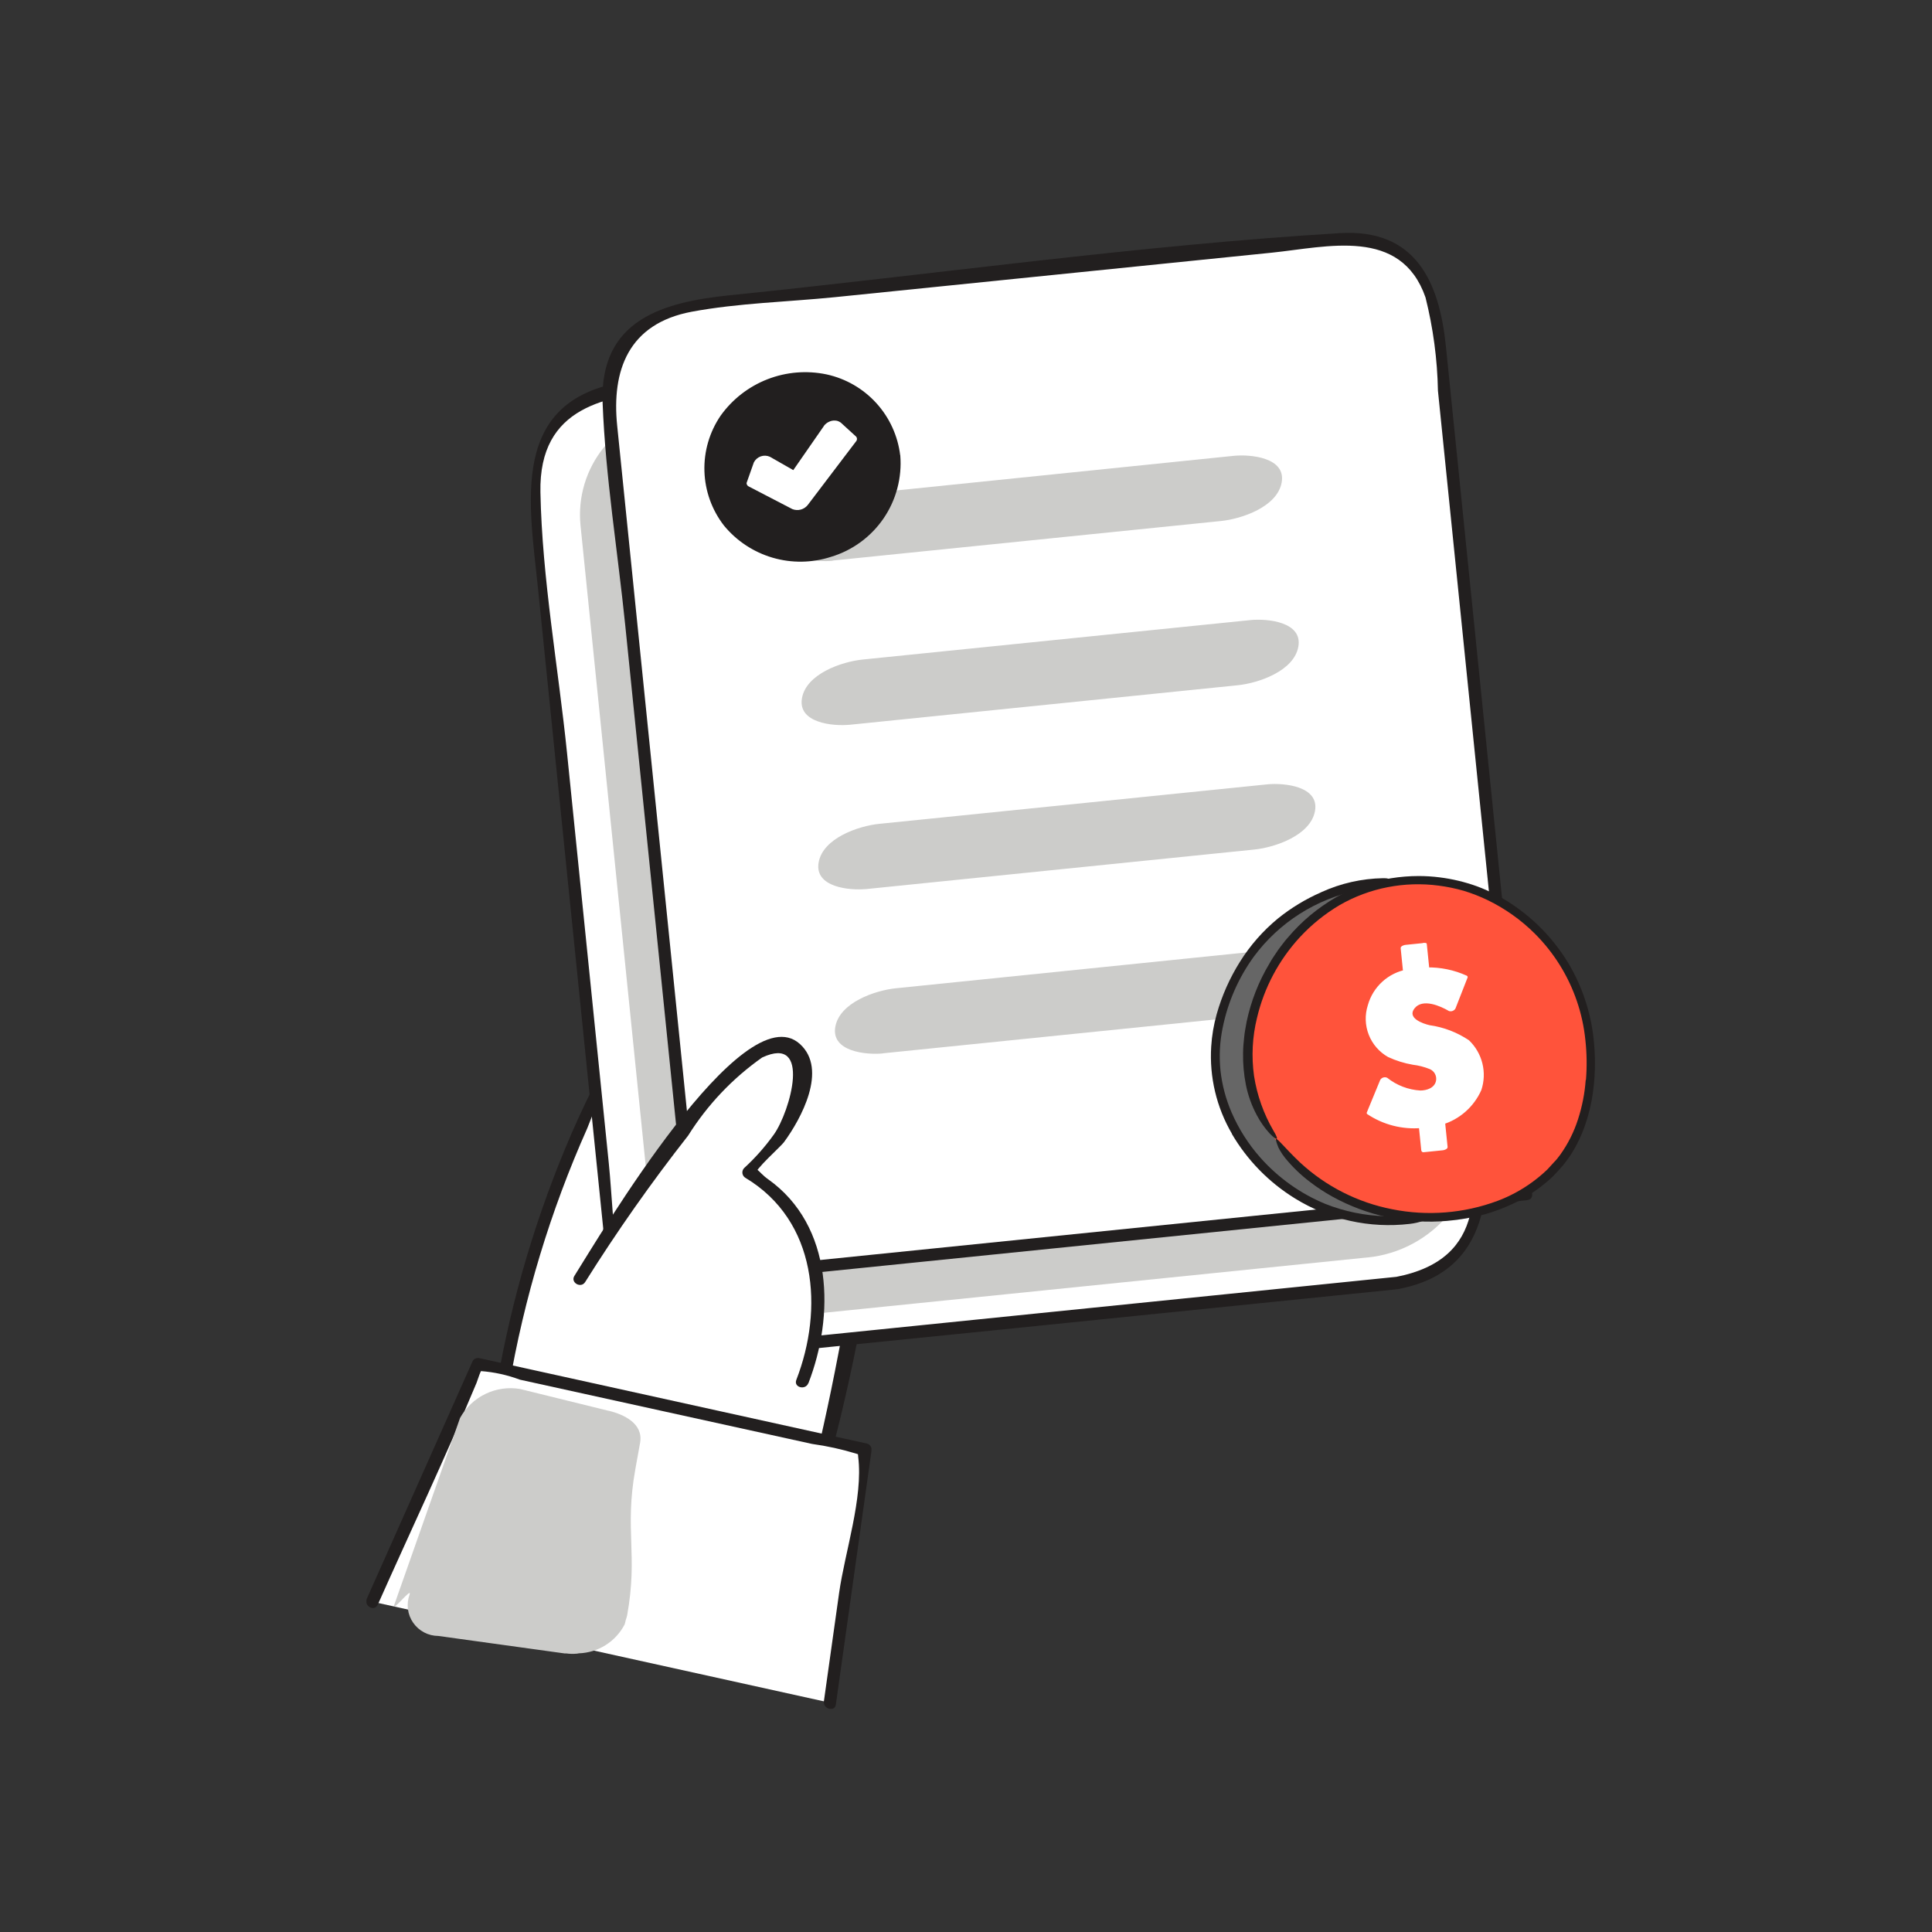 <svg xmlns="http://www.w3.org/2000/svg" xmlns:xlink="http://www.w3.org/1999/xlink" width="58" height="58" viewBox="0 0 58 58"><rect x="0" y="0" width="58" height="58" fill="#333333" stroke="none"/><defs><clipPath id="a"><path d="M13.6-208.336s2.262-13.215,8.2-13.421.765,18.054.765,18.054Z" fill="none" clip-rule="evenodd"/></clipPath><clipPath id="b"><path d="M0-192H57v-57H0Z" fill="none"/></clipPath><clipPath id="c"><path d="M13.778-208.287a32.454,32.454,0,0,1,2.352-7.769,10.851,10.851,0,0,1,3.548-4.8c1.576-1.016,3.457-1.018,4.259.85,1.346,3.133.335,7.544-.273,10.736q-.409,2.145-.946,4.265a8.4,8.4,0,0,1-.273,1.042c-.122.307.36.185-.09-.052-2.874-1.518-5.775-2.985-8.662-4.477-.212-.11-.4.211-.188.322l8.966,4.633a.189.189,0,0,0,.273-.111c1.3-4.6,2.636-9.954,1.974-14.744-.256-1.852-1.1-3.754-3.267-3.517-2.964.324-4.736,3.581-5.792,6.006a33.211,33.211,0,0,0-2.241,7.522c-.041.234.318.335.359.1" fill="none" clip-rule="evenodd"/></clipPath><clipPath id="e"><path d="M40.453-211.413l-20.44,2.081a2.83,2.83,0,0,1-3.1-2.529l-2.372-23.3a2.83,2.83,0,0,1,2.529-3.1l20.44-2.081a2.83,2.83,0,0,1,3.1,2.529l2.371,23.3a2.83,2.83,0,0,1-2.529,3.1" fill="none" clip-rule="evenodd"/></clipPath><clipPath id="g"><path d="M40.453-211.6l-19.458,1.981c-1.809.184-3.493-.176-3.911-2.364-.189-.99-.208-2.047-.31-3.049l-1.25-12.279c-.263-2.582-.75-5.244-.8-7.841s1.993-2.888,3.891-3.082l5.224-.532,11.907-1.212c1.749-.178,3.877-.552,4.587,1.711a13.712,13.712,0,0,1,.313,2.645q.675,6.628,1.35,13.256l.609,5.984c.2,2,.6,4.247-2.2,4.789-.235.045-.135.4.1.358,3.785-.731,2.474-5.164,2.2-7.858q-.7-6.921-1.409-13.843c-.247-2.425.167-7.266-3.225-7.593a15.915,15.915,0,0,0-3.027.251l-6.463.658c-3.758.383-7.6.563-11.334,1.154-3.477.551-2.857,3.639-2.594,6.218l1.4,13.737q.278,2.73.556,5.459a4.545,4.545,0,0,0,1.022,3.068c1.137,1.119,2.631.811,4.042.668l6.91-.7,11.876-1.209c.236-.024.238-.4,0-.372" fill="none" clip-rule="evenodd"/></clipPath><clipPath id="i"><path d="M39.556-212.179l-17.541,1.786a3.646,3.646,0,0,1-4-3.258l-2.087-20.5a3.207,3.207,0,0,1,2.865-3.515l17.978-1.83a3.646,3.646,0,0,1,4,3.258l2.042,20.061a3.645,3.645,0,0,1-3.257,4" fill="none" clip-rule="evenodd"/></clipPath><clipPath id="k"><path d="M44.31-214.073l-24.86,2.531-2.686-26.383a2.558,2.558,0,0,1,2.286-2.8l19.9-2.026a2.431,2.431,0,0,1,2.665,2.172Z" fill="none" clip-rule="evenodd"/></clipPath><clipPath id="m"><path d="M44.31-214.259,22.6-212.049c-.817.083-2.282.538-3.088.314.042.012.171.32.089-.131-.093-.51-.106-1.048-.159-1.564l-1.282-12.6q-.566-5.56-1.132-11.12c-.168-1.648.328-3.063,2.239-3.42,1.4-.261,2.883-.294,4.3-.437l13.118-1.336c1.655-.169,3.871-.778,4.61,1.345a12.491,12.491,0,0,1,.373,2.8q1.228,12.059,2.456,24.119c.024.236.4.239.372,0q-.851-8.358-1.7-16.717-.445-4.367-.889-8.734c-.195-1.915-.89-3.535-3.177-3.4-6.106.37-12.219,1.244-18.305,1.864-2.018.205-3.931.733-3.834,3.239.086,2.221.455,4.468.68,6.678q1,9.8,1.995,19.6c.01.092.078.2.186.186l24.86-2.531c.236-.024.238-.4,0-.372" fill="none" clip-rule="evenodd"/></clipPath><clipPath id="o"><path d="M23.5-233.1l10.184-1.037,1.471-.15c.628-.064,1.692-.428,1.822-1.158.134-.751-.939-.846-1.424-.8L25.364-235.2l-1.471.15c-.628.064-1.692.428-1.822,1.157-.134.752.939.847,1.424.8" fill="none" clip-rule="evenodd"/></clipPath><clipPath id="q"><path d="M24-228.169l10.184-1.037,1.471-.15c.628-.064,1.692-.428,1.822-1.158.134-.751-.939-.846-1.424-.8l-10.184,1.036-1.471.15c-.628.064-1.692.428-1.822,1.158-.134.751.939.847,1.424.8" fill="none" clip-rule="evenodd"/></clipPath><clipPath id="s"><path d="M24.5-223.237l10.184-1.037,1.471-.15c.628-.064,1.692-.429,1.822-1.158.134-.752-.939-.846-1.424-.8l-10.184,1.037-1.471.149c-.628.064-1.692.428-1.822,1.158-.134.752.939.847,1.424.8" fill="none" clip-rule="evenodd"/></clipPath><clipPath id="u"><path d="M25-218.306l10.184-1.037,1.471-.15c.628-.064,1.692-.429,1.822-1.158.134-.752-.939-.847-1.424-.8L26.87-220.41l-1.471.15c-.628.064-1.692.428-1.822,1.157-.134.752.939.847,1.424.8" fill="none" clip-rule="evenodd"/></clipPath><clipPath id="w"><path d="M25.255-236.187a2.68,2.68,0,0,1-2.395,2.938,2.681,2.681,0,0,1-2.938-2.395,2.68,2.68,0,0,1,2.395-2.938,2.68,2.68,0,0,1,2.938,2.395" fill="none" clip-rule="evenodd"/></clipPath><clipPath id="y"><path d="M24.985-236.115a2.522,2.522,0,0,1-1.361,2.5,2.4,2.4,0,0,1-2.759-.594,2.606,2.606,0,0,1-.453-2.825,2.336,2.336,0,0,1,2.392-1.377,2.583,2.583,0,0,1,2.182,2.3c.023.2.564.075.539-.144a2.832,2.832,0,0,0-2.209-2.433,3.121,3.121,0,0,0-3.182,1.238,2.806,2.806,0,0,0,.1,3.3,2.971,2.971,0,0,0,3.209.94,2.932,2.932,0,0,0,2.084-3.047c-.017-.2-.558-.077-.539.144" fill="none" clip-rule="evenodd"/></clipPath><clipPath id="aa"><path d="M23.492-237.129l-1.117,1.61-.972-.555-.215.608,1.31.681,1.458-1.921Z" fill="none" clip-rule="evenodd"/></clipPath><clipPath id="ac"><path d="M23.238-237.145l-1.117,1.61.465-.125-.972-.555a.37.37,0,0,0-.483.169l-.215.608c-.015.042.025.1.06.113l1.31.68a.4.4,0,0,0,.465-.125l1.275-1.68.183-.24a.108.108,0,0,0-.005-.128l-.463-.423a.342.342,0,0,0-.361-.02c-.066.03-.234.154-.137.243l.463.423c0-.043,0-.085-.005-.128l-1.275,1.68-.183.241.465-.125-1.31-.68.06.113.215-.608-.483.169.972.555a.39.39,0,0,0,.465-.125l1.117-1.61c.075-.108-.064-.181-.154-.188a.405.405,0,0,0-.354.155" fill="none" clip-rule="evenodd"/></clipPath><clipPath id="ae"><path d="M36.742-222.122A5.729,5.729,0,0,0,35-218.66h0a4.971,4.971,0,0,0,2.576,4.632h0a5.546,5.546,0,0,0,3.765.649h0L40.19-223.467a5.213,5.213,0,0,0-3.449,1.345Z" fill="none" clip-rule="evenodd"/></clipPath><clipPath id="ag"><rect width="10" height="14" transform="translate(33 -225)" fill="none"/></clipPath><clipPath id="ah"><path d="M33.609-223.625l7.421-.755,1.195,11.734-7.421.756Z" fill="none" clip-rule="evenodd"/></clipPath><clipPath id="ai"><path d="M34-213h8v-11H34Z" fill="none"/></clipPath><clipPath id="aj"><path d="M38.159-223.14a5.709,5.709,0,0,0-1.3.79h0a5.354,5.354,0,0,0-1.133,1.292h0a6.048,6.048,0,0,0-.7,1.575h0a4.669,4.669,0,0,0-.165.974h0a4.614,4.614,0,0,0,.622,2.616h0l-.005,0a5.6,5.6,0,0,0,1.9,1.944h0a5.36,5.36,0,0,0,3.443.763h0a1.863,1.863,0,0,0,.429-.1h0c.09-.035.126-.066.1-.088h0a.49.49,0,0,0-.08-.036h0a.6.6,0,0,0-.248-.033h0c-.118,0-.283.018-.535.026h0c-.068,0-.135.005-.2,0h0c-.067,0-.134,0-.2,0h0a5.264,5.264,0,0,1-1.8-.369h0a5.319,5.319,0,0,1-1.96-1.4h0a5.113,5.113,0,0,1-.856-1.35h0a4.387,4.387,0,0,1-.331-1.25h0a4.186,4.186,0,0,1,.065-1.286h0a5.48,5.48,0,0,1,.94-2.143h0a5.156,5.156,0,0,1,3.126-1.983h0a4.848,4.848,0,0,0,.8-.224h0c.164-.071.194-.139-.009-.142h-.042a4.662,4.662,0,0,0-1.848.417Z" fill="none" clip-rule="evenodd"/></clipPath><clipPath id="am"><path d="M33.459-223.715l7.563-.77,1.218,11.964-7.563.77Z" fill="none" clip-rule="evenodd"/></clipPath><clipPath id="ao"><path d="M38.689-222.866a5.543,5.543,0,0,0-2.681,4.281h0a4.423,4.423,0,0,0,.782,2.867h0a5.547,5.547,0,0,0,2.846,2.1h0a5.427,5.427,0,0,0,5.7-1.346h0a4.973,4.973,0,0,0,.922-3.7h0a5.435,5.435,0,0,0-2.573-4.112h0a4.905,4.905,0,0,0-2.58-.729h0a4.8,4.8,0,0,0-2.418.644Z" fill="none" clip-rule="evenodd"/></clipPath><clipPath id="aq"><rect width="14" height="14" transform="translate(34 -225)" fill="none"/></clipPath><clipPath id="ar"><path d="M34.614-223.679l11.818-1.2,1.2,11.753-11.818,1.2Z" fill="none" clip-rule="evenodd"/></clipPath><clipPath id="as"><path d="M35-213H47v-11H35Z" fill="none"/></clipPath><clipPath id="at"><path d="M39.468-223.37a4.972,4.972,0,0,0-.864.382h0a5.661,5.661,0,0,0-.774.541h0a5.507,5.507,0,0,0-.668.666h0l-.077.089-.072.094c-.047.063-.1.125-.142.188h0c-.087.131-.18.258-.257.4h0a5.683,5.683,0,0,0-.689,1.753h0c-.026.156-.061.311-.074.468h0a4.116,4.116,0,0,0-.033.475h0a4.477,4.477,0,0,0,.084.95h0a3.307,3.307,0,0,0,.326.91h0a2.617,2.617,0,0,0,.385.55h0c.227.234.305.231.117-.08h0a4.7,4.7,0,0,1-.583-1.645h0a4.622,4.622,0,0,1,.09-1.746h0a5.4,5.4,0,0,1,1.282-2.413h0a5.327,5.327,0,0,1,1.2-.97h0a4.681,4.681,0,0,1,1.439-.536h0a4.757,4.757,0,0,1,1.533-.047h0a5.1,5.1,0,0,1,.753.156h0a4.975,4.975,0,0,1,.715.279h0a5.258,5.258,0,0,1,1.42,1.009h0a5.253,5.253,0,0,1,1.259,2.02h0a5.247,5.247,0,0,1,.256,1.171h0a6.279,6.279,0,0,1,.017,1.2h-.007a4.975,4.975,0,0,1-.231,1.18h0a3.821,3.821,0,0,1-.531,1.06h0c-.029.041-.06.078-.09.117h0a1.09,1.09,0,0,1-.1.112h0l-.2.218a4.375,4.375,0,0,1-.455.381h0a4.385,4.385,0,0,1-1.045.563h0a5.8,5.8,0,0,1-3.159.249h0a5.661,5.661,0,0,1-2.761-1.4h0c-.5-.475-.732-.8-.73-.687h0a.993.993,0,0,0,.041.14h0a.81.81,0,0,0,.078.174h0a1.715,1.715,0,0,0,.158.232h0a4.262,4.262,0,0,0,.755.727h0a5.306,5.306,0,0,0,.659.432h0a6.043,6.043,0,0,0,3.449.732h0a6.621,6.621,0,0,0,1.143-.2h0a5.69,5.69,0,0,0,1.083-.439h0a4.78,4.78,0,0,0,.948-.693h0c.069-.07.134-.144.2-.215h0a2.546,2.546,0,0,0,.19-.227h0c.061-.077.114-.161.17-.243h0c.049-.086.105-.167.148-.256h0a4.15,4.15,0,0,0,.3-.718h0a5,5,0,0,0,.181-.757h0a6.382,6.382,0,0,0,.052-1.55h0a5.617,5.617,0,0,0-.751-2.4h0a5.612,5.612,0,0,0-1.733-1.82h0a4.978,4.978,0,0,0-1.029-.525h0a5.192,5.192,0,0,0-1.124-.27h0a4.98,4.98,0,0,0-.634-.04h0a5.24,5.24,0,0,0-1.627.262Z" fill="none" clip-rule="evenodd"/></clipPath><clipPath id="av"><rect width="14" height="15" transform="translate(34 -226)" fill="none"/></clipPath><clipPath id="aw"><path d="M34.424-223.784l12.093-1.231,1.217,11.953L35.641-211.83Z" fill="none" clip-rule="evenodd"/></clipPath><clipPath id="ay"><path d="M41.226-221.542l.075.738a2.534,2.534,0,0,1,1.147.241l-.362.925a1.279,1.279,0,0,0-.8-.221.632.632,0,0,0-.368.145.3.3,0,0,0-.122.256.322.322,0,0,0,.14.219.852.852,0,0,0,.323.146l.372.085a2.053,2.053,0,0,1,.925.421,1.142,1.142,0,0,1,.348.757,1.84,1.84,0,0,1-.015.526,1.085,1.085,0,0,1-.179.425,1.414,1.414,0,0,1-.368.352,3.351,3.351,0,0,1-.576.306l.077.756-.561.057-.074-.726a1.947,1.947,0,0,1-.407,0,3.211,3.211,0,0,1-.433-.079,2.682,2.682,0,0,1-.406-.138,1.464,1.464,0,0,1-.317-.18l.4-.972a1.722,1.722,0,0,0,1.168.393.653.653,0,0,0,.381-.162.378.378,0,0,0,.135-.335q-.027-.268-.436-.356l-.359-.074a3.223,3.223,0,0,1-.552-.16,1.318,1.318,0,0,1-.387-.232.985.985,0,0,1-.243-.323,1.351,1.351,0,0,1-.112-.436,1.683,1.683,0,0,1,.025-.514,1.31,1.31,0,0,1,.188-.46,1.349,1.349,0,0,1,.355-.363,1.373,1.373,0,0,1,.532-.217l-.075-.739Z" fill="none" clip-rule="evenodd"/></clipPath><clipPath id="bc"><path d="M41.111-221.517q.037.369.075.738c0,.043.041.051.079.052a2.557,2.557,0,0,1,1.1.234l-.024-.064-.362.925.193-.074c-.393-.232-1.161-.418-1.445.1-.246.446.471.592.763.659.56.128,1.126.352,1.271.967a1.407,1.407,0,0,1-.145,1.09,1.953,1.953,0,0,1-.872.608c-.028.013-.095.046-.09.088l.077.756.15-.1-.561.057.078.051q-.037-.363-.074-.726c0-.04-.041-.055-.079-.052a2.542,2.542,0,0,1-1.134-.187,1.883,1.883,0,0,1-.238-.113c-.038-.056-.077-.067-.118-.032l.006-.014c0-.035.043-.1.056-.136l.338-.82-.211.063a1.509,1.509,0,0,0,1.658.259.477.477,0,0,0,.223-.542c-.072-.2-.3-.273-.489-.314-.537-.118-1.208-.193-1.472-.753a1.331,1.331,0,0,1,.868-1.875c.037-.008.126-.045.121-.1q-.037-.369-.075-.739l-.15.1.561-.057c.095-.01.227-.168.072-.152l-.561.057c-.041,0-.157.037-.151.1q.038.369.075.738l.121-.1a1.5,1.5,0,0,0-1.182,1.075,1.322,1.322,0,0,0,.607,1.554,2.954,2.954,0,0,0,.743.232,2,2,0,0,1,.51.131.317.317,0,0,1,.188.348c-.042.219-.278.294-.472.295a1.767,1.767,0,0,1-.993-.381.162.162,0,0,0-.211.063l-.4.971a.045.045,0,0,0,.007.053,2.532,2.532,0,0,0,1.63.42l-.078-.052.074.726a.064.064,0,0,0,.079.052l.561-.057c.041,0,.157-.038.15-.1l-.077-.756-.091.087a1.877,1.877,0,0,0,1.181-1.04,1.439,1.439,0,0,0-.37-1.493,2.82,2.82,0,0,0-1.184-.454c-.206-.047-.682-.214-.452-.505.242-.308.776-.072,1.034.08a.168.168,0,0,0,.194-.074l.362-.924a.045.045,0,0,0-.024-.064,2.783,2.783,0,0,0-1.2-.248l.079.052q-.038-.369-.075-.739c-.011-.1-.238-.036-.229.049" fill="none" clip-rule="evenodd"/></clipPath><clipPath id="be"><path d="M9.679-201.844l3.175-7.131,11.626,2.556-1.068,7.606" fill="none" clip-rule="evenodd"/></clipPath><clipPath id="bg"><path d="M9.5-209.159H24.662v10.531H9.5Z" fill="none" clip-rule="evenodd"/></clipPath><clipPath id="bi"><rect width="16" height="12" transform="translate(9 -210)" fill="none"/></clipPath><clipPath id="bj"><path d="M9.839-201.75c.988-2.219,2.031-4.422,2.967-6.663.033-.078.122-.4.2-.448.04-.025-.338.139-.07.094a4.255,4.255,0,0,1,1.173.258l4.328.952,4.443.977a8.562,8.562,0,0,1,1.323.291c.4.163,0-.371.061.1.152,1.228-.4,2.855-.573,4.08q-.229,1.626-.457,3.253c-.033.234.326.335.359.1q.534-3.8,1.068-7.606a.19.19,0,0,0-.13-.228L12.9-209.154a.189.189,0,0,0-.21.085l-3.176,7.131c-.1.217.224.407.321.188" fill="none" clip-rule="evenodd"/></clipPath><clipPath id="bk"><path d="M9-198H25v-12H9Z" fill="none"/></clipPath><clipPath id="bl"><path d="M22.589-208.449l.452-1.165a4.875,4.875,0,0,0-2.066-5.113s2.546-2.287,1.394-3.748-6.46,6.943-6.46,6.943" fill="none" clip-rule="evenodd"/></clipPath><clipPath id="bn"><path d="M22.768-208.4c.782-2.015.766-4.727-1.215-6.131-.311-.221-.361-.462-.41-.1.029-.212.785-.857.9-1.019.494-.675,1.323-2.171.468-2.939-1.712-1.54-6.023,5.788-6.766,6.962-.129.2.193.389.321.188a51.207,51.207,0,0,1,3.094-4.4,8.172,8.172,0,0,1,2.22-2.342c1.5-.7.842,1.62.354,2.309a6.468,6.468,0,0,1-.895,1.011.188.188,0,0,0,.038.292c2.158,1.293,2.352,3.944,1.529,6.067-.087.224.273.32.359.1" fill="none" clip-rule="evenodd"/></clipPath><clipPath id="bp"><path d="M18.19-211.964c3.115.8,4.282,2.466,3,3.628s-5.071-.273-5.279-.593a2.031,2.031,0,0,1,2.281-3.036" fill="none" clip-rule="evenodd"/></clipPath><clipPath id="br"><path d="M16.773-207.574l-2.661-.656a1.731,1.731,0,0,0-1.8.868l-1.976,5.613c-.1.272.552-.572.457-.3a.922.922,0,0,0,.864,1.233l3.791.525c.017,0,.035,0,.052,0a1.339,1.339,0,0,0,.306.008c.023,0,.047-.007.071-.011a1.608,1.608,0,0,0,1.375-.868.986.986,0,0,0,.032-.128,1.106,1.106,0,0,0,.044-.148c.33-1.833-.084-2.549.245-4.382l.144-.8c.1-.577-.5-.849-.941-.956" fill="none" clip-rule="evenodd"/></clipPath></defs><g transform="translate(-200 -346)"><g transform="translate(46.5 8.928)"><g transform="translate(155 587)" clip-path="url(#a)"><g clip-path="url(#b)"><path d="M8.6-226.758H29.654V-198.7H8.6Z" fill="#fff"/></g></g><g transform="translate(155 587)" clip-path="url(#c)"><g clip-path="url(#b)"><path d="M8.411-226.934H29.893v28.415H8.411Z" fill="#221f1f"/></g></g><g transform="translate(155 587)" clip-path="url(#e)"><g clip-path="url(#b)"><path d="M9.524-245.356H48v41.039H9.524Z" fill="#fff"/></g></g><g transform="translate(155 587)" clip-path="url(#g)"><g clip-path="url(#b)"><path d="M9.432-245.548H48.144v41.384H9.432Z" fill="#221f1f"/></g></g><g transform="translate(155 587)" clip-path="url(#i)"><g clip-path="url(#b)"><path d="M10.915-244.512H47.832v39.138H10.915Z" fill="#ccccca"/></g></g><g transform="translate(155 587)" clip-path="url(#k)"><g clip-path="url(#b)"><path d="M11.751-247.769H49.31v41.226H11.751Z" fill="#fff"/></g></g><g transform="translate(155 587)" clip-path="url(#m)"><g clip-path="url(#b)"><path d="M11.585-247.928H49.5v41.573H11.585Z" fill="#221f1f"/></g></g><g transform="translate(155 587)" clip-path="url(#o)"><g clip-path="url(#b)"><path d="M17.06-241.252H41.984v13.163H17.06Z" fill="#ccccca"/></g></g><g transform="translate(155 587)" clip-path="url(#q)"><g clip-path="url(#b)"><path d="M17.562-236.321H42.486v13.163H17.562Z" fill="#ccccca"/></g></g><g transform="translate(155 587)" clip-path="url(#s)"><g clip-path="url(#b)"><path d="M18.064-231.389H42.988v13.163H18.064Z" fill="#ccccca"/></g></g><g transform="translate(155 587)" clip-path="url(#u)"><g clip-path="url(#b)"><path d="M18.566-226.458H43.49v13.163H18.566Z" fill="#ccccca"/></g></g><g transform="translate(155 587)" clip-path="url(#w)"><g clip-path="url(#b)"><path d="M14.908-243.6h15.36v15.36H14.908Z" fill="#221f1f"/></g></g><g transform="translate(155 587)" clip-path="url(#y)"><g clip-path="url(#b)"><path d="M14.643-243.76H30.536v15.688H14.643Z" fill="#221f1f"/></g></g><g transform="translate(155 587)" clip-path="url(#aa)"><g clip-path="url(#b)"><path d="M16.188-242.129H28.956v12.344H16.188Z" fill="#fff"/></g></g><g transform="translate(155 587)" clip-path="url(#ac)"><g clip-path="url(#b)"><path d="M15.913-242.3H29.227v12.691H15.913Z" fill="#fff"/></g></g><g transform="translate(155 587)" clip-path="url(#ae)"><g clip-path="url(#b)"><g clip-path="url(#ag)"><g clip-path="url(#ah)"><g clip-path="url(#ai)"><path d="M28.609-229.38H47.225v22.49H28.609Z" fill="#666"/></g></g></g></g></g><g transform="translate(155 587)" clip-path="url(#aj)"><g clip-path="url(#b)"><g clip-path="url(#ag)"><g clip-path="url(#am)"><g clip-path="url(#ai)"><path d="M28.459-229.485H47.24v22.733H28.459Z" fill="#221f1f"/></g></g></g></g></g><g transform="translate(155 587)" clip-path="url(#ao)"><g clip-path="url(#b)"><g clip-path="url(#aq)"><g clip-path="url(#ar)"><g clip-path="url(#as)"><path d="M29.614-229.882H52.628v22.957H29.614Z" fill="#ff533b"/></g></g></g></g></g><g transform="translate(155 587)" clip-path="url(#at)"><g clip-path="url(#b)"><g clip-path="url(#av)"><g clip-path="url(#aw)"><g clip-path="url(#as)"><path d="M29.424-230.015h23.31v23.185H29.424Z" fill="#221f1f"/></g></g></g></g></g><g transform="translate(155 587)" clip-path="url(#ay)"><g clip-path="url(#b)"><path d="M34.631-226.542H47.917v16.134H34.631Z" fill="#fff"/></g></g><g transform="translate(155 587)" clip-path="url(#ay)"><g clip-path="url(#b)"><path d="M34.631-226.542H47.917v16.134H34.631Z" fill="#fff"/></g></g><g transform="translate(155 587)" clip-path="url(#bc)"><g clip-path="url(#b)"><path d="M34.514-226.619H48.039v16.288H34.514Z" fill="#fff"/></g></g><g transform="translate(155 587)" clip-path="url(#be)"><g clip-path="url(#b)"><path d="M4.679-213.975h24.8v20.162H4.679Z" fill="#fff"/></g></g><g transform="translate(155 587)" clip-path="url(#bg)"><g clip-path="url(#b)"><g clip-path="url(#bi)"><g clip-path="url(#bj)"><g clip-path="url(#bk)"><path d="M4.5-214.159H29.662v20.531H4.5Z" fill="#221f1f"/></g></g></g></g></g><g transform="translate(155 587)" clip-path="url(#bl)"><g clip-path="url(#b)"><path d="M10.908-223.645H28.131v20.2H10.908Z" fill="#fff"/></g></g><g transform="translate(155 587)" clip-path="url(#bn)"><g clip-path="url(#b)"><path d="M10.718-223.8H28.25v20.524H10.718Z" fill="#221f1f"/></g></g><g transform="translate(155 587)" clip-path="url(#bp)"><g clip-path="url(#b)"><path d="M10.612-217.048H26.7v14.159H10.612Z" fill="#fff"/></g></g><g transform="translate(155 587)" clip-path="url(#br)"><g clip-path="url(#b)"><path d="M5.322-213.261h17.4v17.986H5.322Z" fill="#ccccca"/></g></g></g><rect width="58" height="58" transform="translate(200 346)" fill="#fff" opacity="0"/></g></svg>